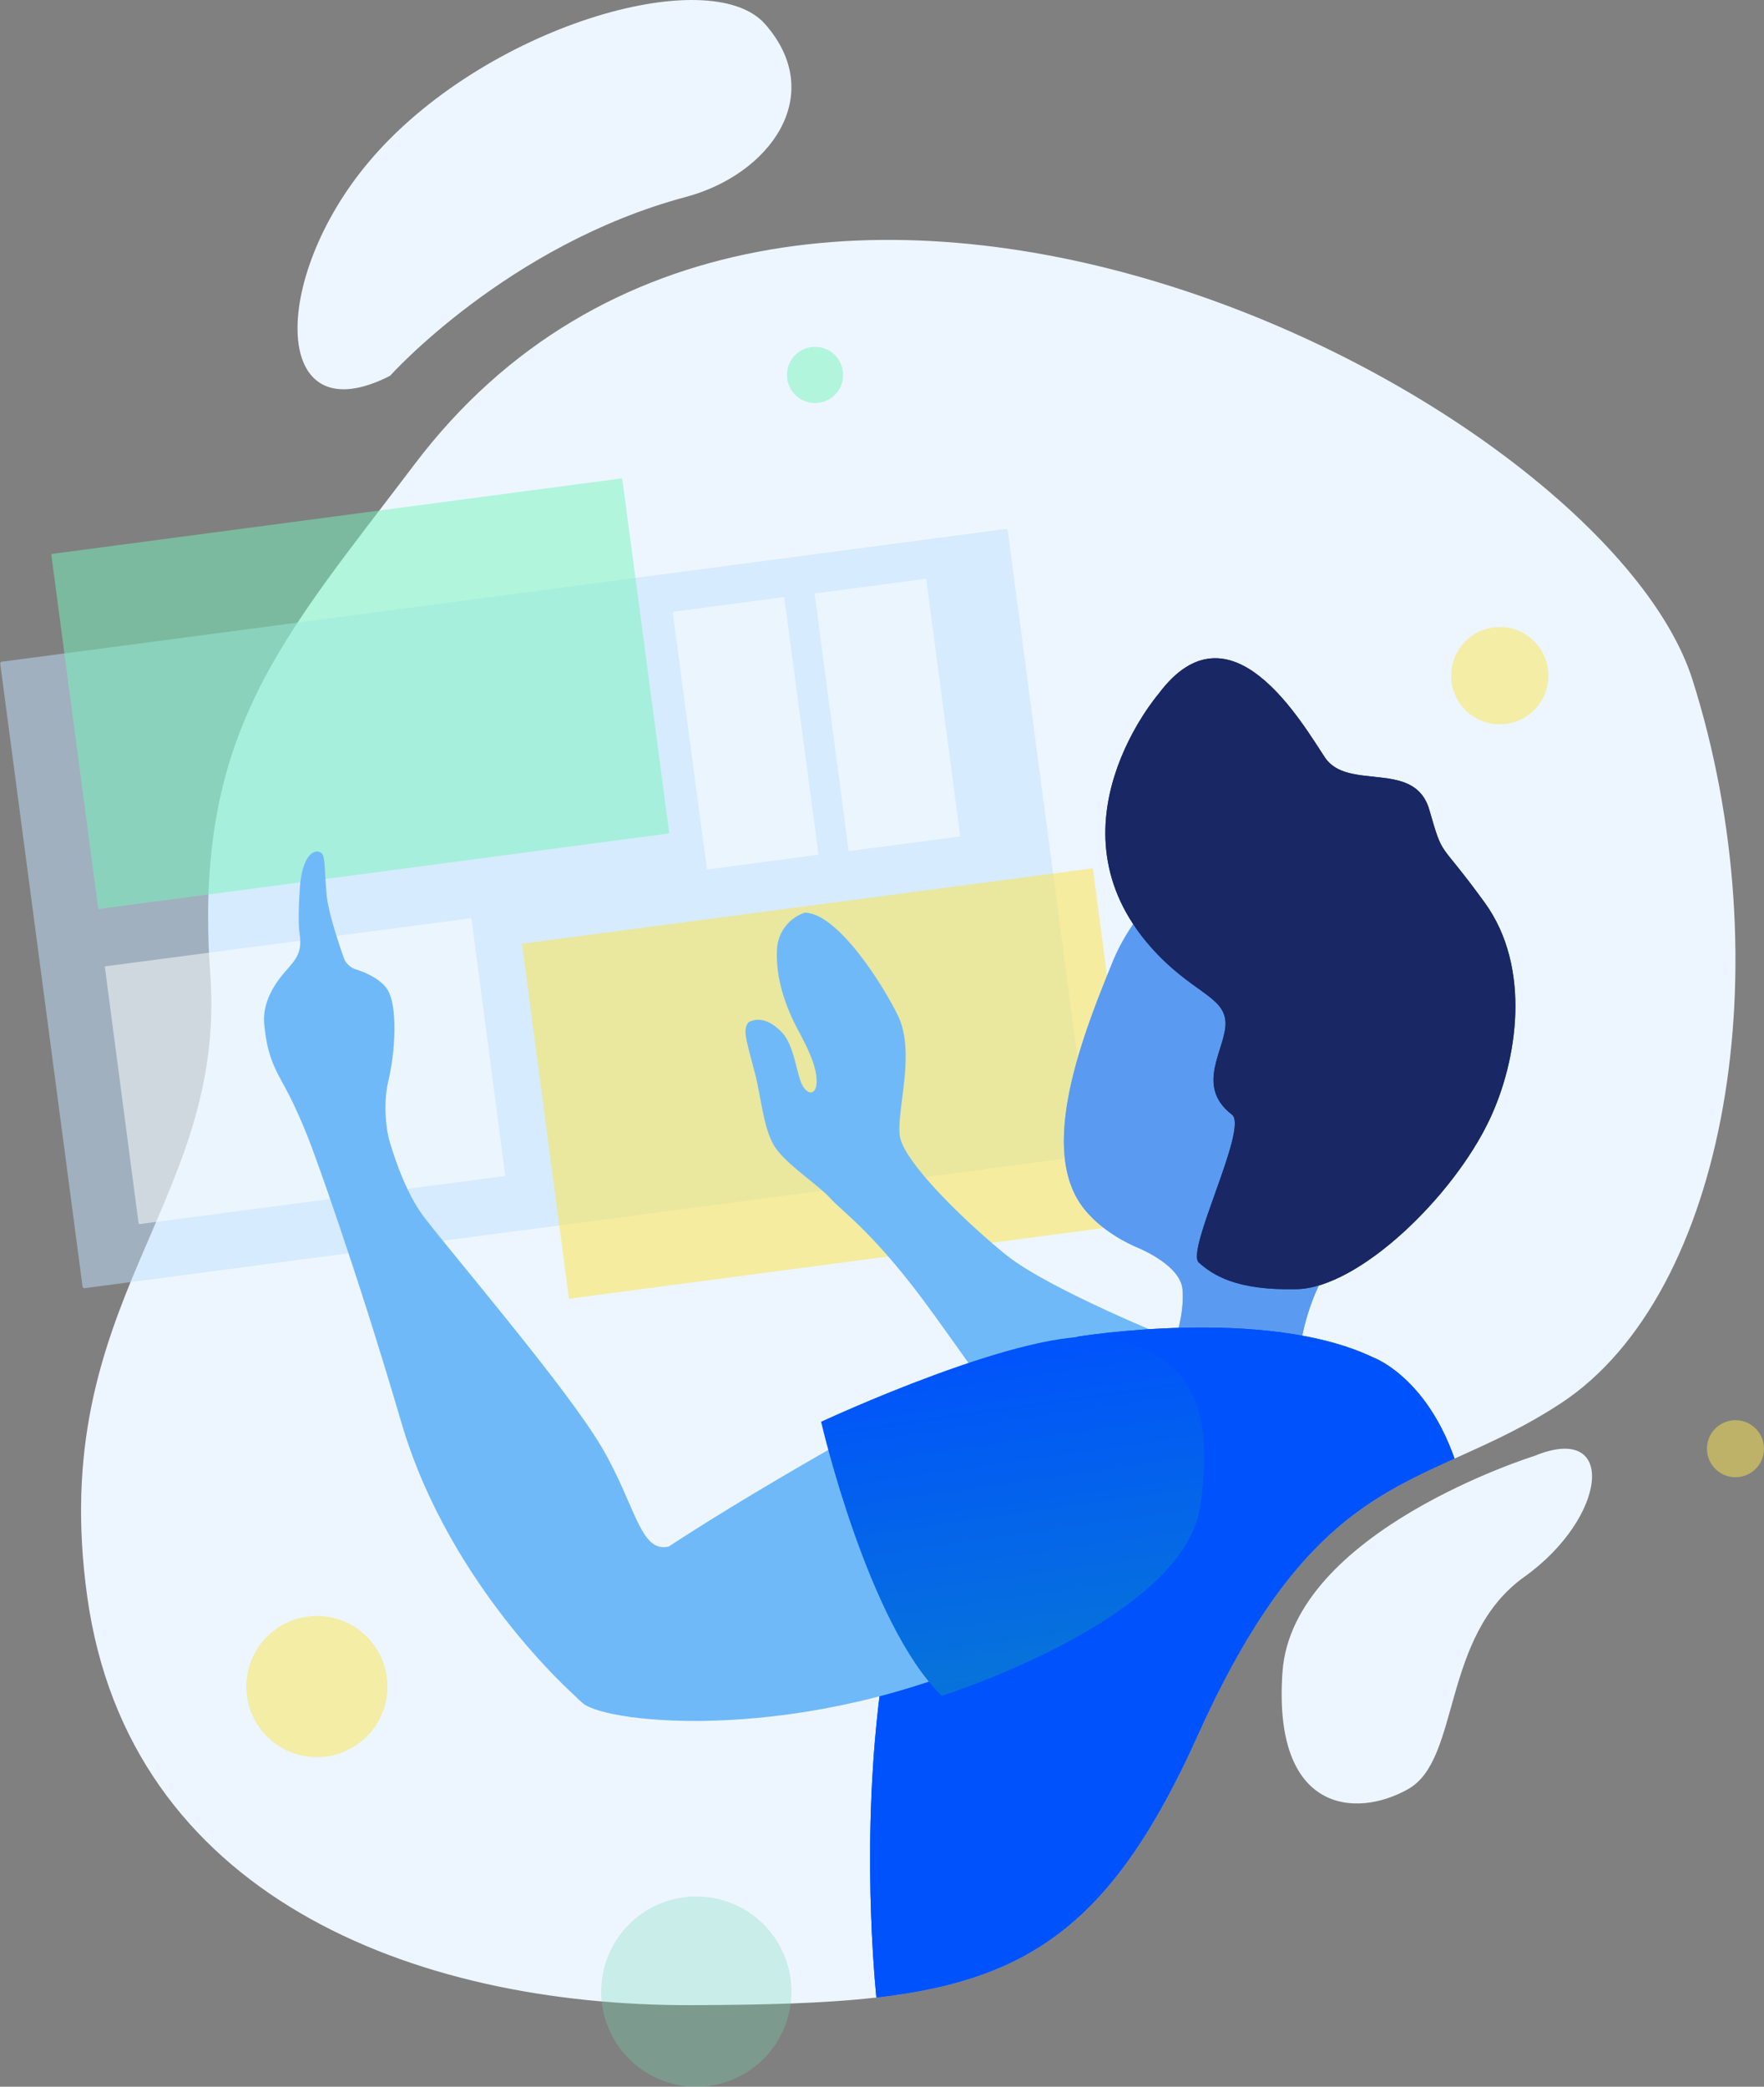 <svg xmlns="http://www.w3.org/2000/svg" xmlns:xlink="http://www.w3.org/1999/xlink" width="733.099" height="867" viewBox="0 0 733.099 867">
  <rect x="0" y="0" width="733.099" height="867" fill="#808080" stroke="none"/>
  <defs>
    <linearGradient id="linear-gradient" x1="-4.104" y1="-2.903" x2="-4.104" y2="-2.91" gradientUnits="objectBoundingBox">
      <stop offset="0" stop-color="#fbe34d"/>
      <stop offset="1" stop-color="#f90"/>
    </linearGradient>
    <clipPath id="clip-path">
      <path id="Trazado_1860" data-name="Trazado 1860" d="M1025.683,945.758c37.381,117.9,14.606,254.983-54.636,300.541-56.309,37.052-99.652,24.015-150.962,137.977-46.75,103.837-92.363,111.683-209.914,112.145-116.773.455-234.359-46.009-251.606-169.66s58.062-162.472,51.118-258.871c-7.234-100.266,30.167-139.327,84.928-211.706C648.215,653.189,988.3,827.863,1025.683,945.758Z" transform="translate(-355.991 -762.987)" fill="none"/>
    </clipPath>
    <linearGradient id="linear-gradient-2" x1="-5.199" y1="-1.679" x2="-5.196" y2="-1.676" gradientUnits="objectBoundingBox">
      <stop offset="0" stop-color="#5b9af1"/>
      <stop offset="1" stop-color="#70b9f9" stop-opacity="0"/>
    </linearGradient>
    <linearGradient id="linear-gradient-3" x1="-7.206" y1="-1.841" x2="-7.212" y2="-1.841" xlink:href="#linear-gradient-2"/>
    <linearGradient id="linear-gradient-4" x1="-7.099" y1="-1.29" x2="-7.106" y2="-1.29" gradientUnits="objectBoundingBox">
      <stop offset="0" stop-color="#192765"/>
      <stop offset="1" stop-color="#193d7c" stop-opacity="0"/>
    </linearGradient>
    <linearGradient id="linear-gradient-5" x1="-4.12" y1="-4.798" x2="-4.118" y2="-4.794" xlink:href="#linear-gradient-2"/>
    <linearGradient id="linear-gradient-6" x1="0.591" y1="0.028" x2="0.742" y2="1.022" gradientUnits="objectBoundingBox">
      <stop offset="0" stop-color="#0053fc"/>
      <stop offset="1" stop-color="#0877d6"/>
    </linearGradient>
  </defs>
  <g id="Grupo_629" data-name="Grupo 629" transform="translate(-324.149 -668.783)">
    <path id="Trazado_65" data-name="Trazado 65" d="M1025.683,945.758c37.381,117.9,14.606,254.983-54.636,300.541-56.309,37.052-99.652,24.015-150.962,137.977-46.75,103.837-92.363,111.683-209.914,112.145-116.773.455-234.359-46.009-251.606-169.66s58.062-162.472,51.118-258.871c-7.234-100.266,30.167-139.327,84.928-211.706C648.215,653.189,988.3,827.863,1025.683,945.758Z" transform="translate(1.849 5.469)" fill="#edf6ff"/>
    <rect id="Rectángulo_14" data-name="Rectángulo 14" width="422.353" height="262.557" rx="0.73" transform="translate(324.149 943.805) rotate(-7.53)" fill="#c0e0fc" opacity="0.5"/>
    <path id="Rectángulo_15" data-name="Rectángulo 15" d="M364.251,1035.52a.437.437,0,0,1-.491-.377L344.322,888.49A.438.438,0,0,1,344.7,888l236.437-31.338a.436.436,0,0,1,.49.376l19.438,146.654a.437.437,0,0,1-.376.491L364.251,1035.52Z" transform="translate(1.171 10.908)" fill="#76f4bd" opacity="0.5"/>
    <path id="Rectángulo_16" data-name="Rectángulo 16" d="M0,0H239.38V148.812H0Z" transform="matrix(0.991, -0.131, 0.131, 0.991, 541.099, 1060.897)" opacity="0.54" fill="url(#linear-gradient)"/>
    <rect id="Rectángulo_17" data-name="Rectángulo 17" width="46.804" height="108.045" rx="0.3" transform="matrix(0.991, -0.132, 0.132, 0.991, 603.68, 923.008)" fill="#fff" opacity="0.5"/>
    <path id="Rectángulo_18" data-name="Rectángulo 18" d="M379.707,1156.444a.316.316,0,0,1-.356-.273l-14.006-106.494h0a.317.317,0,0,1,.274-.355l151.749-19.957h0a.317.317,0,0,1,.356.274l14.005,106.492h0a.319.319,0,0,1-.274.357l-151.749,19.956Z" transform="translate(2.392 20.935)" fill="#fff" opacity="0.5"/>
    <rect id="Rectángulo_19" data-name="Rectángulo 19" width="46.787" height="108.004" rx="0.3" transform="translate(662.681 915.356) rotate(-7.53)" fill="#fff" opacity="0.5"/>
    <g id="Grupo_31" data-name="Grupo 31" transform="translate(357.839 768.456)">
      <g id="Grupo_628" data-name="Grupo 628">
        <g id="Grupo_627" data-name="Grupo 627" clip-path="url(#clip-path)">
          <g id="Grupo_30" data-name="Grupo 30" transform="translate(76.039 173.805)">
            <g id="Grupo_29" data-name="Grupo 29">
              <path id="Trazado_67" data-name="Trazado 67" d="M680.187,1069.645c7.674,15.36-.455,39.314.9,50.152s27.546,36.1,44.2,49.563c18,14.56,72.359,36.275,72.359,36.275l23.489,84.928s-33.891,7.684-60.091-15.357-44.275-51.5-67.312-83.121-35.926-40.149-41.342-46.079-18.453-14.23-23.2-21.517-5.764-20.832-8.136-29.983-3.894-14.231-4.065-17.453,1.357-4.408,1.357-4.408c3.894-2.034,8.643-1.018,13.723,4.232s6.1,16.947,8.3,21.517,5.929,4.905,6.154-.741-2.932-12.866-7.451-21.227-9.487-20.332-9.039-33.211a17,17,0,0,1,11.522-16.036C654.429,1027.18,672.513,1054.285,680.187,1069.645Z" transform="translate(-416.877 -921.454)" fill="#70b9f9"/>
              <path id="Trazado_68" data-name="Trazado 68" d="M680.187,1069.645c7.674,15.36-.455,39.314.9,50.152s27.546,36.1,44.2,49.563c18,14.56,72.359,36.275,72.359,36.275l23.489,84.928s-33.891,7.684-60.091-15.357-44.275-51.5-67.312-83.121-35.926-40.149-41.342-46.079-18.453-14.23-23.2-21.517-5.764-20.832-8.136-29.983-3.894-14.231-4.065-17.453,1.357-4.408,1.357-4.408c3.894-2.034,8.643-1.018,13.723,4.232s6.1,16.947,8.3,21.517,5.929,4.905,6.154-.741-2.932-12.866-7.451-21.227-9.487-20.332-9.039-33.211a17,17,0,0,1,11.522-16.036C654.429,1027.18,672.513,1054.285,680.187,1069.645Z" transform="translate(-416.877 -921.454)" fill="url(#linear-gradient-2)"/>
              <path id="Trazado_69" data-name="Trazado 69" d="M876.935,1138.811a119.326,119.326,0,0,1-25.859,22.07c7.364.935,10.757,3.32,6.666,8.031-16.267,18.717-18.072,45.432-18.072,45.432-25.3,3.616-51.514-7.544-51.514-7.544s4.065-10.838,3.163-21.181c-.77-8.828-14.066-15.291-17.966-17-.3-.125-.594-.256-.9-.388l-.2-.079h.006c-11.029-4.869-19.554-11.871-24.093-19.172-15.588-25.075,2.028-69.8,14.23-99.614s44.727-50.828,44.727-50.828c30.5-12.873,71.152-.678,83.354,16.945S927.753,1081.887,876.935,1138.811Z" transform="translate(-409.616 -923.428)" fill="#70b9f9"/>
              <path id="Trazado_70" data-name="Trazado 70" d="M876.935,1138.811a119.326,119.326,0,0,1-25.859,22.07c7.364.935,10.757,3.32,6.666,8.031-16.267,18.717-18.072,45.432-18.072,45.432-25.3,3.616-51.514-7.544-51.514-7.544s4.065-10.838,3.163-21.181c-.77-8.828-14.066-15.291-17.966-17-.3-.125-.594-.256-.9-.388l-.2-.079h.006c-11.029-4.869-19.554-11.871-24.093-19.172-15.588-25.075,2.028-69.8,14.23-99.614s44.727-50.828,44.727-50.828c30.5-12.873,71.152-.678,83.354,16.945S927.753,1081.887,876.935,1138.811Z" transform="translate(-409.616 -923.428)" fill="url(#linear-gradient-3)"/>
              <path id="Trazado_71" data-name="Trazado 71" d="M849.556,968.475c9.487,14.232,37.269.687,43.37,21.69s3.387,11.523,23.039,38.626,13.559,65.73,2.036,90.127c-15.18,32.15-54.219,69.813-79.968,70.48s-35.23-6.11-40.862-11.037,20.76-56.117,13.763-61.473c-15.924-12.2-2.028-27.848-2.708-38.627s-14.564-12.287-31.176-31.176C733,997,780.436,942.051,780.436,942.051,810.25,902.063,840.069,954.243,849.556,968.475Z" transform="translate(-408.671 -927.255)" fill="#193d7c"/>
              <path id="Trazado_72" data-name="Trazado 72" d="M849.556,968.475c9.487,14.232,37.269.687,43.37,21.69s3.387,11.523,23.039,38.626,13.559,65.73,2.036,90.127c-15.18,32.15-54.219,69.813-79.968,70.48s-35.23-6.11-40.862-11.037,20.76-56.117,13.763-61.473c-15.924-12.2-2.028-27.848-2.708-38.627s-14.564-12.287-31.176-31.176C733,997,780.436,942.051,780.436,942.051,810.25,902.063,840.069,954.243,849.556,968.475Z" transform="translate(-408.671 -927.255)" fill="url(#linear-gradient-4)"/>
              <path id="Trazado_76" data-name="Trazado 76" d="M752.156,1193.888c-110.229,44.385-83.354,277.278-83.354,277.278h180.26s5.422-36.6,25.753-78.614,48.252-81.035,38.765-130.111c-9.626-49.807-38.765-60-38.765-60C830.089,1181.071,752.156,1193.885,752.156,1193.888Z" transform="translate(-414.035 -911.996)" fill="#0053fc"/>
              <path id="Trazado_77" data-name="Trazado 77" d="M752.156,1193.888c-110.229,44.385-83.354,277.278-83.354,277.278h180.26s5.422-36.6,25.753-78.614,48.252-81.035,38.765-130.111c-9.626-49.807-38.765-60-38.765-60C830.089,1181.071,752.156,1193.885,752.156,1193.888Z" transform="translate(-414.035 -911.996)" fill="#0053fc"/>
              <path id="Trazado_78" data-name="Trazado 78" d="M761.884,1222.709c18.981,8.13,51.958,61.442-32.526,100.292S564,1353.261,553.615,1344.683s-12.2-18.527,0-37.046,113.847-74.993,113.847-74.993C701.99,1212.783,742.9,1214.579,761.884,1222.709Z" transform="translate(-421.048 -910.436)" fill="#70b9f9"/>
              <path id="Trazado_79" data-name="Trazado 79" d="M761.884,1222.709c18.981,8.13,51.958,61.442-32.526,100.292S564,1353.261,553.615,1344.683s-12.2-18.527,0-37.046,113.847-74.993,113.847-74.993C701.99,1212.783,742.9,1214.579,761.884,1222.709Z" transform="translate(-421.048 -910.436)" fill="url(#linear-gradient-5)"/>
              <path id="Trazado_80" data-name="Trazado 80" d="M594.931,1285.919c-12.722,3.05-13.929-20.211-31.037-46.42s-58.792-75-70.54-90.358-17.163-42.467-17.163-42.467l-29.371,14.007s17.154,46.081,37.046,113.847,72.1,113.4,72.1,113.4" transform="translate(-426.756 -916.839)" fill="#70b9f9"/>
              <path id="Trazado_81" data-name="Trazado 81" d="M764.226,1194.166c31.286,5.349,46.879,22.216,40.1,69.651S696.8,1342.875,696.8,1342.875c-30.721-29.814-50.142-113.847-50.142-113.847S732.941,1188.816,764.226,1194.166Z" transform="translate(-415.153 -911.787)" fill="url(#linear-gradient-6)"/>
              <path id="Trazado_82" data-name="Trazado 82" d="M465.542,1134.5l-17.617-7.814s-4.065-11.16-9.151-21.326-9.487-14.909-10.844-30.839c-.717-8.414,3.96-15.977,8.532-21.24,4.6-5.3,7-7.734,6.338-14.731-.179-1.858-1.041-5.172-.073-19.936,1.146-17.629,8.808-16.823,9.711-13.664s.567,7,1.47,16.491c.653,6.871,4.816,19.4,7.063,25.792a7.821,7.821,0,0,0,5.053,4.9c3.551,1.1,8.908,3.307,12.314,7.254,5.455,6.325,4.032,27.1,1.239,38.851s0,23.646,0,23.646Z" transform="translate(-427.857 -922.848)" fill="#70b9f9"/>
            </g>
          </g>
        </g>
      </g>
    </g>
    <path id="Trazado_84" data-name="Trazado 84" d="M928.374,1290.94c-34.588,24.706-26.362,75.761-48.18,88.117s-56.408,9.882-52.29-48.588S932.492,1240.7,932.492,1240.7C967.3,1226.343,962.962,1266.235,928.374,1290.94Z" transform="translate(29.228 33.029)" fill="#edf6ff"/>
    <path id="Trazado_85" data-name="Trazado 85" d="M470.7,735.971c47.217-56,141.647-83.453,164.7-57.1,25.886,29.588,1.763,62.443-32.942,71.719-74.17,19.836-122.98,74.321-122.98,74.321C430.072,850.164,429.471,784.868,470.7,735.971Z" transform="translate(6.785)" fill="#edf6ff"/>
    <g id="Grupo_32" data-name="Grupo 32" transform="translate(426.526 812.888)">
      <circle id="Elipse_5" data-name="Elipse 5" cx="20.198" cy="20.198" r="20.198" transform="translate(500.72 116.437)" fill="#fbe54f" opacity="0.5"/>
      <circle id="Elipse_6" data-name="Elipse 6" cx="11.68" cy="11.68" r="11.68" transform="translate(224.67)" fill="#76f4bd" opacity="0.5"/>
      <circle id="Elipse_7" data-name="Elipse 7" cx="11.857" cy="11.857" r="11.857" transform="translate(607.009 445.95)" fill="#fbe54f" opacity="0.5"/>
      <path id="Trazado_86" data-name="Trazado 86" d="M450.232,1303.358h-.006a29.321,29.321,0,1,0,.006,0Z" transform="translate(-420.908 -776.045)" fill="#fbe54f" opacity="0.5"/>
      <path id="Trazado_87" data-name="Trazado 87" d="M639.345,1453.023a39.524,39.524,0,0,0-39.519-39.529h0a39.526,39.526,0,1,0,39.521,39.531Z" transform="translate(-412.815 -769.651)" fill="#76d6b0" opacity="0.3"/>
    </g>
  </g>
</svg>
